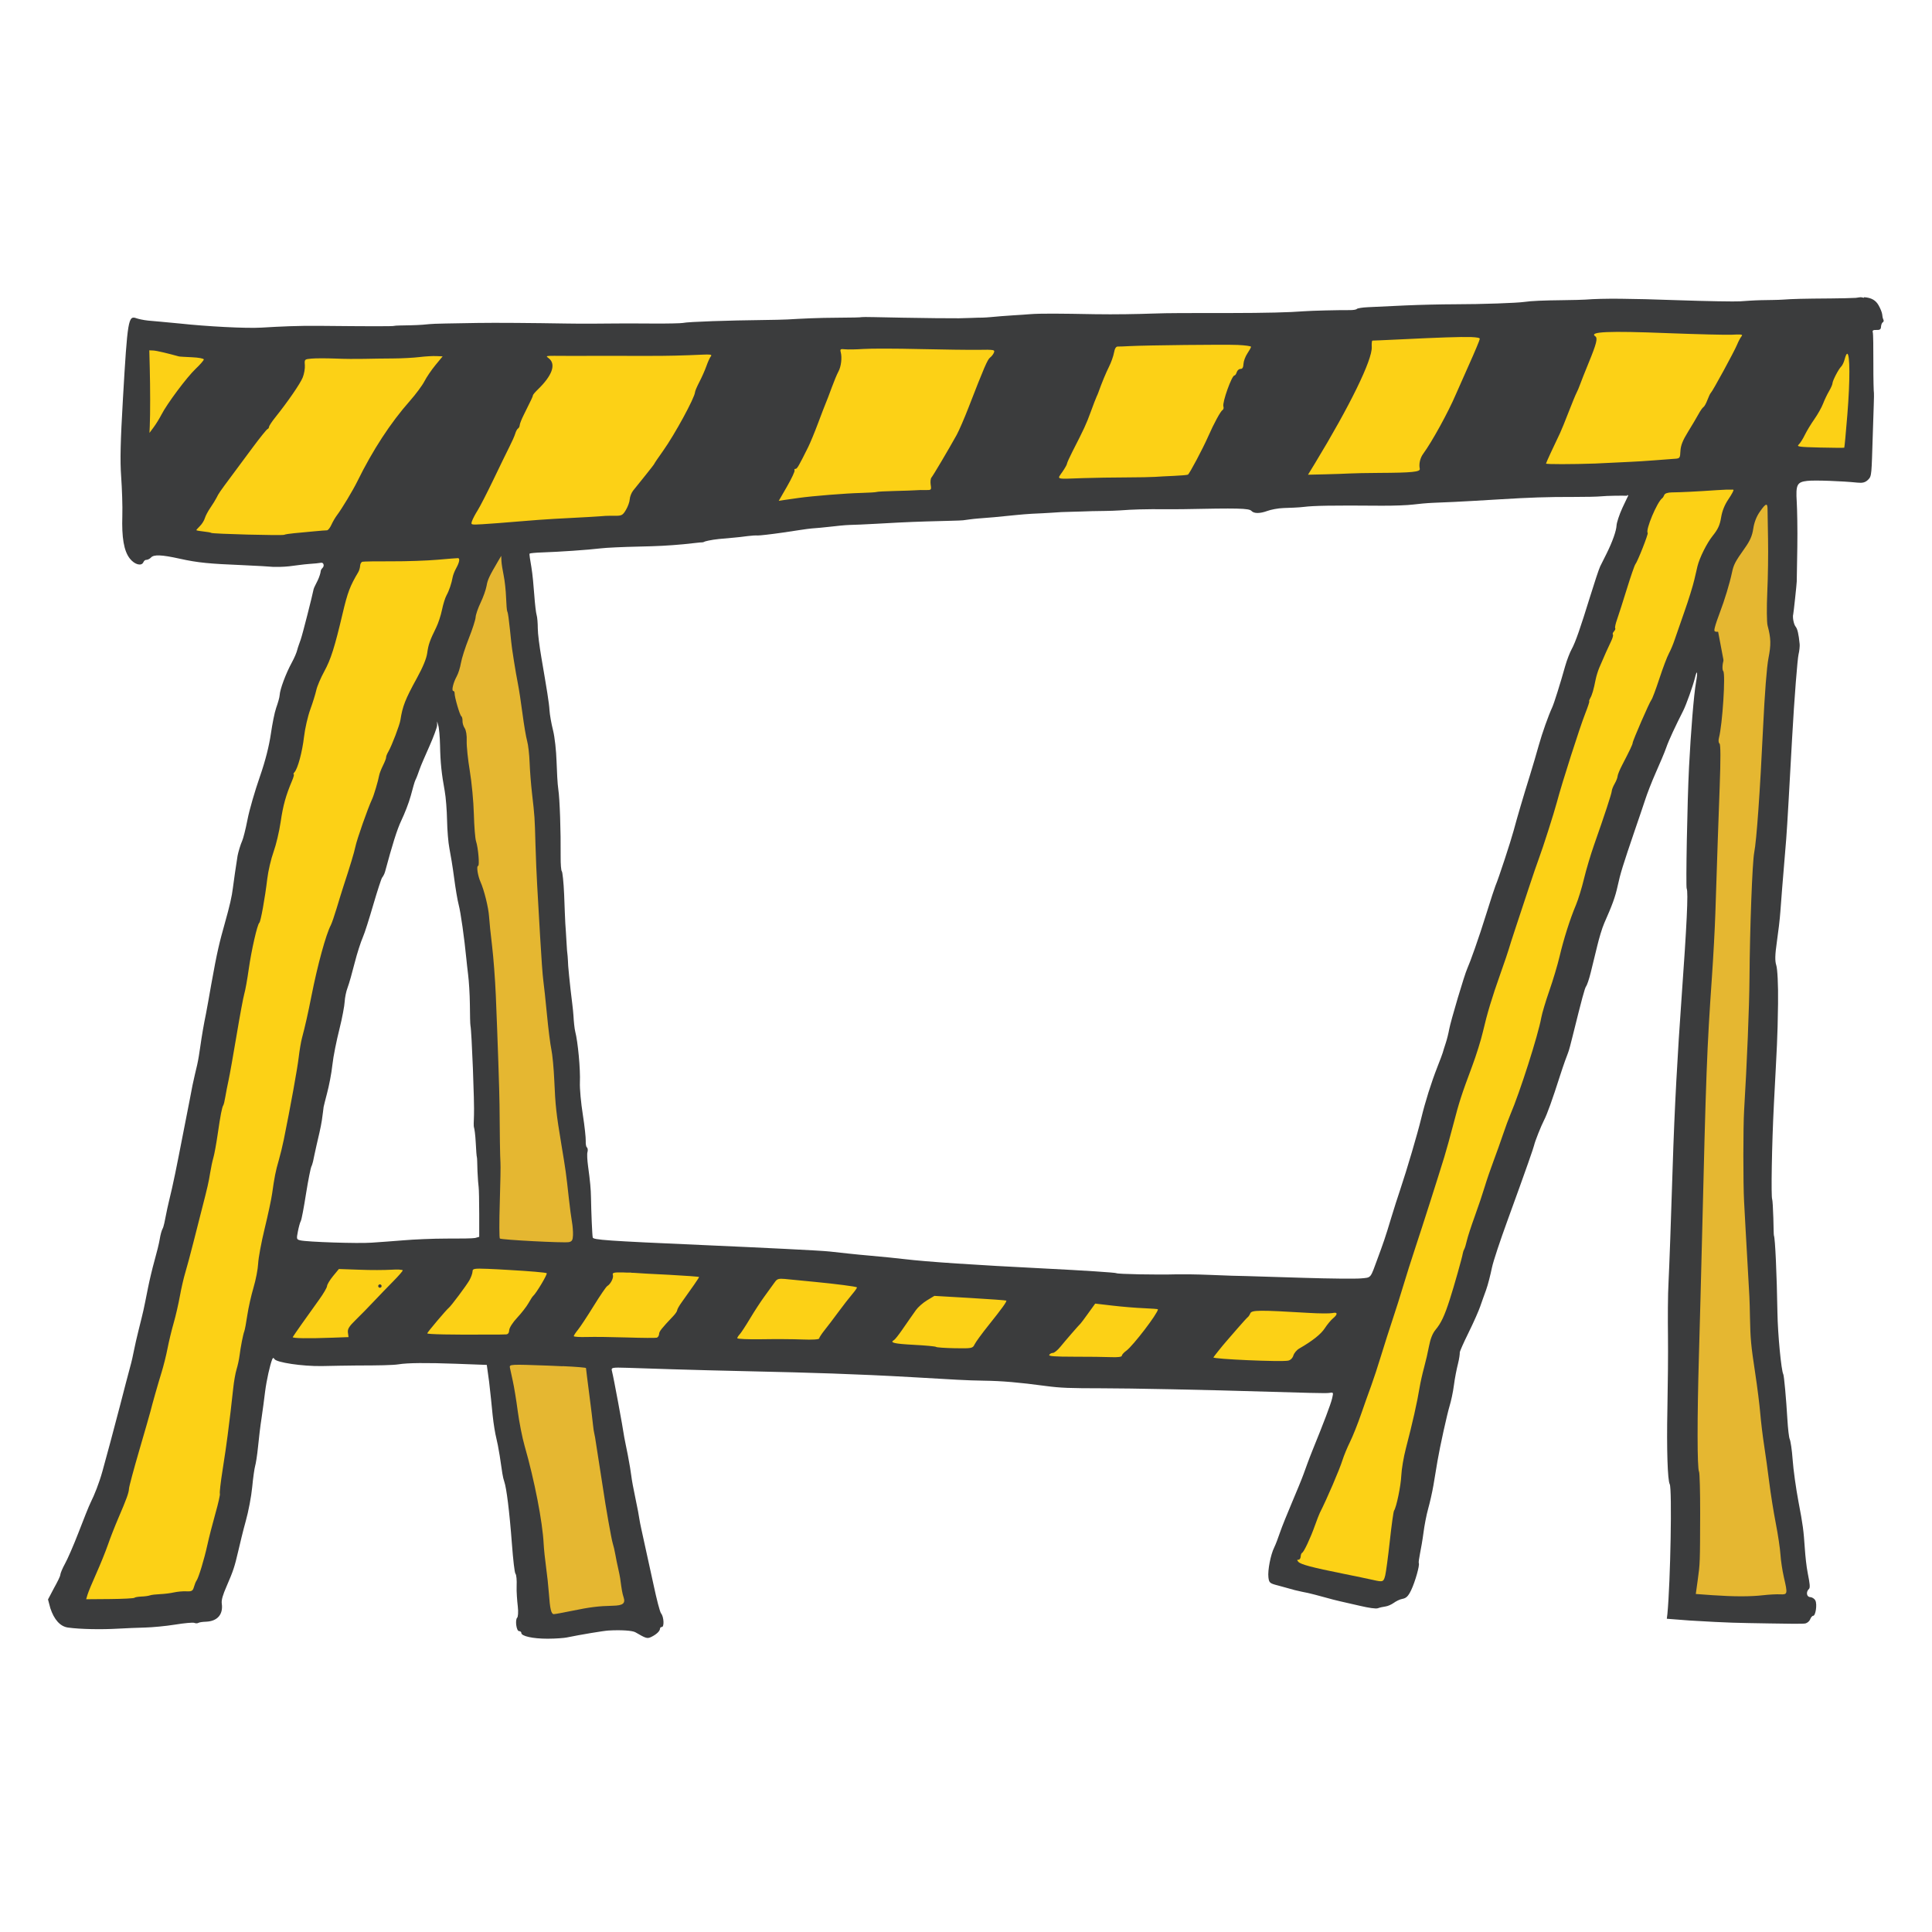 <svg xmlns="http://www.w3.org/2000/svg" width="100" height="100"><g transform="matrix(.969 0 0 .969 108.23 -917.535)"><path fill="#3b3c3d" d="m -12.312,10.406 c -0.076,-0.003 -0.162,0.026 -0.25,0.031 -0.258,0.014 -0.837,0.028 -1.312,0.031 -1.523,0.011 -2.049,0.024 -2.562,0.062 -0.276,0.021 -0.811,0.023 -1.188,0.031 -0.376,0.008 -0.874,0.043 -1.125,0.062 -0.251,0.018 -1.775,-0.006 -3.375,-0.062 -2.507,-0.089 -3.939,-0.105 -4.875,-0.031 -0.126,0.01 -0.668,0.025 -1.219,0.031 -1.038,0.012 -1.668,0.037 -2.062,0.094 -0.383,0.055 -2.211,0.124 -3.75,0.125 -0.626,7.4e-4 -1.791,0.026 -2.594,0.062 -0.803,0.037 -1.702,0.08 -2,0.094 -0.298,0.013 -0.564,0.057 -0.594,0.094 -0.03,0.037 -0.2,0.064 -0.375,0.062 -0.584,-0.005 -2.052,0.029 -2.469,0.062 -0.732,0.059 -1.987,0.092 -4,0.094 -2.233,0.003 -3.101,-0.008 -4.156,0.031 -0.602,0.023 -1.949,0.05 -3,0.031 -1.838,-0.034 -2.887,-0.046 -3.469,0 -0.151,0.012 -0.555,0.043 -0.906,0.062 -0.351,0.019 -0.886,0.066 -1.188,0.094 -0.302,0.029 -0.613,0.034 -0.688,0.031 -0.075,-0.002 -0.524,0.025 -1,0.031 -0.476,0.006 -1.828,-0.01 -3,-0.031 -1.172,-0.022 -2.157,-0.048 -2.188,-0.031 -0.03,0.017 -0.568,0.029 -1.219,0.031 -1.163,0.004 -2.028,0.052 -2.75,0.094 -0.201,0.011 -0.793,0.025 -1.344,0.031 -1.72,0.019 -3.958,0.089 -4.25,0.156 -0.076,0.018 -0.83,0.039 -1.656,0.031 -0.826,-0.008 -1.855,-0.008 -2.281,0 -0.426,0.006 -1.424,0.014 -2.25,0 -1.862,-0.031 -3.821,-0.047 -4.781,-0.031 -1.291,0.021 -2.381,0.037 -2.562,0.062 -0.098,0.014 -0.55,0.054 -1,0.062 -0.45,0.008 -0.843,0.014 -0.875,0.031 -0.054,0.031 -1.377,0.026 -4,0 -1.175,-0.011 -2.066,0.033 -3.094,0.094 -0.831,0.05 -2.925,-0.062 -4.375,-0.219 -0.673,-0.07 -1.435,-0.13 -1.688,-0.156 -0.252,-0.026 -0.524,-0.089 -0.625,-0.125 -0.432,-0.158 -0.472,0.052 -0.719,4.312 -0.132,2.279 -0.157,3.281 -0.094,4.156 0.045,0.633 0.079,1.574 0.062,2.094 -0.035,1.129 0.076,1.868 0.406,2.281 0.256,0.321 0.621,0.413 0.719,0.188 0.032,-0.074 0.093,-0.128 0.156,-0.125 0.063,0.003 0.184,-0.052 0.25,-0.125 0.151,-0.167 0.563,-0.152 1.531,0.062 0.994,0.222 1.625,0.272 3.344,0.344 0.775,0.034 1.519,0.078 1.656,0.094 0.138,0.006 0.53,0.004 0.844,-0.031 0.314,-0.036 0.786,-0.107 1.062,-0.125 0.276,-0.018 0.563,-0.046 0.625,-0.062 0.159,-0.043 0.22,0.165 0.094,0.281 -0.058,0.053 -0.091,0.129 -0.094,0.188 -0.003,0.059 -0.064,0.279 -0.156,0.469 -0.091,0.19 -0.204,0.394 -0.219,0.469 -0.069,0.356 -0.59,2.41 -0.688,2.688 -0.061,0.173 -0.159,0.439 -0.188,0.562 -0.028,0.124 -0.147,0.412 -0.281,0.656 -0.332,0.607 -0.643,1.455 -0.656,1.75 -0.006,0.134 -0.102,0.445 -0.188,0.688 -0.085,0.242 -0.205,0.852 -0.281,1.375 -0.093,0.636 -0.283,1.42 -0.594,2.312 -0.255,0.733 -0.555,1.752 -0.656,2.281 -0.102,0.529 -0.235,1.027 -0.281,1.125 -0.083,0.174 -0.219,0.63 -0.25,0.812 -0.065,0.381 -0.221,1.481 -0.25,1.719 -0.054,0.44 -0.158,0.912 -0.438,1.906 -0.264,0.941 -0.4,1.457 -0.719,3.25 -0.106,0.596 -0.225,1.29 -0.281,1.562 -0.108,0.517 -0.214,1.118 -0.312,1.812 -0.032,0.224 -0.093,0.634 -0.156,0.906 -0.064,0.273 -0.184,0.771 -0.25,1.094 -0.065,0.323 -0.131,0.688 -0.156,0.812 -0.051,0.251 -0.326,1.65 -0.594,3.031 -0.096,0.497 -0.248,1.235 -0.344,1.656 -0.096,0.421 -0.251,1.039 -0.312,1.375 -0.062,0.336 -0.137,0.696 -0.188,0.781 -0.051,0.085 -0.122,0.339 -0.156,0.562 -0.034,0.223 -0.163,0.736 -0.281,1.156 -0.118,0.421 -0.27,1.065 -0.344,1.438 -0.268,1.346 -0.227,1.149 -0.5,2.25 -0.092,0.372 -0.209,0.87 -0.25,1.094 -0.041,0.224 -0.134,0.641 -0.219,0.938 -0.085,0.297 -0.318,1.214 -0.531,2.031 -0.374,1.429 -0.699,2.646 -0.938,3.5 -0.178,0.64 -0.431,1.27 -0.625,1.656 -0.099,0.196 -0.39,0.937 -0.656,1.625 -0.266,0.688 -0.588,1.424 -0.719,1.656 -0.131,0.233 -0.246,0.513 -0.25,0.594 -0.004,0.081 -0.16,0.39 -0.344,0.719 l -0.312,0.594 0.125,0.469 c 0.2,0.607 0.528,0.974 0.938,1.031 0.685,0.096 1.834,0.107 2.625,0.062 0.452,-0.025 1.124,-0.054 1.5,-0.062 0.376,-0.01 1.091,-0.075 1.594,-0.156 0.503,-0.082 0.964,-0.123 1.031,-0.094 0.068,0.029 0.16,0.035 0.219,0 0.059,-0.034 0.241,-0.057 0.406,-0.062 0.611,-0.023 0.927,-0.389 0.844,-0.969 -0.028,-0.199 0.068,-0.488 0.25,-0.906 0.37,-0.853 0.433,-1.055 0.625,-1.875 0.093,-0.397 0.266,-1.13 0.406,-1.625 0.14,-0.495 0.297,-1.314 0.344,-1.812 0.047,-0.499 0.12,-1.001 0.156,-1.125 0.037,-0.123 0.112,-0.582 0.156,-1.031 0.044,-0.449 0.124,-1.133 0.188,-1.531 0.063,-0.398 0.14,-1.033 0.188,-1.406 0.081,-0.637 0.261,-1.419 0.375,-1.719 0.037,-0.099 0.077,-0.117 0.125,-0.031 0.101,0.181 1.48,0.391 2.531,0.375 0.526,-0.01 1.374,-0.029 1.875,-0.031 1.14,0 1.922,-0.015 2.219,-0.062 0.493,-0.08 1.483,-0.088 3.062,-0.031 l 1.656,0.062 0.125,0.906 c 0.063,0.503 0.139,1.303 0.188,1.781 0.049,0.478 0.141,1.01 0.188,1.188 0.046,0.177 0.134,0.616 0.188,0.969 0.143,0.949 0.154,1.124 0.25,1.406 0.112,0.33 0.267,1.511 0.406,3.344 0.061,0.799 0.138,1.508 0.188,1.562 0.05,0.054 0.076,0.354 0.062,0.656 -0.013,0.302 0.027,0.793 0.062,1.094 0.036,0.3 0.009,0.556 -0.031,0.594 -0.123,0.113 -0.046,0.713 0.094,0.719 0.07,0 0.127,0.049 0.125,0.094 -0.008,0.173 0.601,0.313 1.406,0.312 0.46,0 0.899,-0.042 1,-0.062 0.753,-0.155 1.986,-0.36 2.25,-0.375 0.661,-0.038 1.274,-0.002 1.438,0.094 0.554,0.319 0.622,0.356 0.844,0.25 0.278,-0.133 0.463,-0.313 0.469,-0.438 0.002,-0.054 0.044,-0.096 0.094,-0.094 0.142,0.01 0.114,-0.543 -0.031,-0.719 -0.072,-0.086 -0.245,-0.777 -0.406,-1.531 -0.162,-0.754 -0.39,-1.776 -0.5,-2.281 -0.11,-0.505 -0.23,-1.036 -0.25,-1.188 -0.019,-0.152 -0.114,-0.676 -0.219,-1.156 -0.104,-0.48 -0.2,-1.012 -0.219,-1.188 -0.018,-0.176 -0.105,-0.696 -0.188,-1.125 -0.083,-0.429 -0.173,-0.837 -0.188,-0.938 -0.082,-0.572 -0.572,-3.218 -0.656,-3.531 -0.055,-0.204 -0.028,-0.215 0.812,-0.188 0.926,0.03 3.232,0.114 6.656,0.188 3.091,0.068 5.561,0.141 8.562,0.312 2.265,0.13 2.872,0.174 3.844,0.188 0.963,0.013 1.864,0.091 3.281,0.281 0.822,0.11 1.304,0.123 3.031,0.125 1.437,-4e-4 5.515,0.079 9.031,0.188 1.55,0.048 2.918,0.085 3.062,0.062 0.26,-0.039 0.264,-0.049 0.188,0.281 -0.076,0.327 -0.439,1.28 -1.062,2.812 -0.17,0.418 -0.371,0.979 -0.469,1.25 -0.097,0.271 -0.386,0.966 -0.625,1.531 -0.239,0.566 -0.525,1.266 -0.625,1.562 -0.1,0.296 -0.239,0.665 -0.312,0.812 -0.195,0.389 -0.355,1.231 -0.312,1.594 0.034,0.294 0.067,0.327 0.5,0.438 0.255,0.065 0.659,0.185 0.906,0.25 0.248,0.065 0.57,0.124 0.719,0.156 0.149,0.033 0.534,0.133 0.844,0.219 0.309,0.086 0.682,0.185 0.844,0.219 0.161,0.034 0.665,0.15 1.094,0.25 0.448,0.105 0.838,0.163 0.938,0.125 0.095,-0.036 0.285,-0.079 0.406,-0.094 0.121,-0.015 0.314,-0.099 0.438,-0.188 0.123,-0.089 0.325,-0.194 0.469,-0.219 0.203,-0.035 0.314,-0.144 0.469,-0.469 0.213,-0.448 0.463,-1.335 0.406,-1.438 -0.019,-0.034 0.015,-0.252 0.062,-0.5 0.051,-0.248 0.14,-0.751 0.188,-1.125 0.047,-0.373 0.159,-0.96 0.25,-1.281 0.091,-0.322 0.217,-0.877 0.281,-1.25 0.064,-0.373 0.159,-0.965 0.219,-1.312 0.134,-0.782 0.509,-2.485 0.656,-2.969 0.061,-0.198 0.172,-0.689 0.219,-1.062 0.047,-0.374 0.149,-0.884 0.219,-1.156 0.07,-0.272 0.103,-0.551 0.094,-0.594 -0.009,-0.043 0.199,-0.516 0.469,-1.062 0.27,-0.547 0.551,-1.184 0.625,-1.406 0.074,-0.222 0.214,-0.604 0.312,-0.875 0.099,-0.271 0.235,-0.815 0.312,-1.188 0.077,-0.372 0.454,-1.483 0.812,-2.469 1.101,-3.025 1.408,-3.931 1.438,-4.062 0.054,-0.239 0.377,-1.044 0.531,-1.344 0.173,-0.338 0.433,-1.058 0.875,-2.438 0.166,-0.516 0.352,-1.03 0.406,-1.156 0.055,-0.126 0.158,-0.535 0.25,-0.906 0.493,-1.981 0.648,-2.574 0.719,-2.656 0.043,-0.05 0.161,-0.38 0.25,-0.75 0.089,-0.37 0.248,-1.01 0.344,-1.406 0.095,-0.396 0.256,-0.948 0.375,-1.219 0.421,-0.954 0.583,-1.375 0.719,-2 0.143,-0.658 0.27,-1.069 0.906,-2.938 0.21,-0.617 0.468,-1.36 0.562,-1.656 0.094,-0.296 0.344,-0.946 0.562,-1.438 0.219,-0.491 0.477,-1.097 0.562,-1.344 0.139,-0.404 0.497,-1.162 0.906,-1.969 0.163,-0.321 0.528,-1.347 0.625,-1.75 0.12,-0.495 0.162,-0.328 0.062,0.219 -0.119,0.656 -0.28,2.668 -0.375,4.531 -0.095,1.856 -0.177,6.407 -0.125,6.5 0.09,0.161 0.007,1.936 -0.281,5.938 -0.198,2.76 -0.37,5.748 -0.469,8.969 -0.082,2.651 -0.182,5.394 -0.219,6.094 -0.041,0.699 -0.042,2.004 -0.031,2.906 0.012,0.902 -0.006,2.655 -0.031,3.906 -0.044,2.125 0.011,3.794 0.125,4 0.129,0.233 0.041,5.201 -0.125,6.938 l -0.031,0.25 1.219,0.094 c 2.175,0.131 2.479,0.125 4.25,0.156 0.959,0.019 1.835,0.029 1.938,0 0.103,-0.028 0.215,-0.123 0.25,-0.219 0.035,-0.097 0.112,-0.189 0.156,-0.188 0.134,0.01 0.226,-0.602 0.125,-0.812 -0.051,-0.108 -0.183,-0.183 -0.281,-0.188 -0.195,-0.01 -0.233,-0.281 -0.062,-0.438 0.071,-0.065 0.04,-0.303 -0.062,-0.812 -0.081,-0.399 -0.135,-0.98 -0.156,-1.281 -0.075,-1.078 -0.103,-1.294 -0.344,-2.562 -0.134,-0.707 -0.276,-1.724 -0.312,-2.25 -0.036,-0.526 -0.114,-1.006 -0.156,-1.094 -0.042,-0.088 -0.096,-0.57 -0.125,-1.062 -0.064,-1.101 -0.178,-2.334 -0.219,-2.406 -0.107,-0.191 -0.294,-2.133 -0.312,-3.281 -0.034,-2.067 -0.122,-3.999 -0.188,-4.125 -0.014,-0.027 -0.017,-0.436 -0.031,-0.938 -0.014,-0.501 -0.043,-0.964 -0.062,-1 -0.064,-0.115 -0.022,-2.88 0.094,-5.125 0.164,-3.174 0.191,-3.366 0.219,-5.312 0.015,-1.059 -0.034,-1.878 -0.094,-2.062 -0.076,-0.237 -0.07,-0.548 0.031,-1.25 0.074,-0.505 0.161,-1.225 0.188,-1.625 0.047,-0.701 0.096,-1.243 0.312,-3.875 0.055,-0.674 0.186,-3.07 0.312,-5.344 0.125,-2.273 0.294,-4.298 0.344,-4.5 0.05,-0.202 0.072,-0.466 0.062,-0.562 -0.055,-0.554 -0.117,-0.812 -0.219,-0.938 -0.097,-0.12 -0.171,-0.5 -0.125,-0.656 0.019,-0.063 0.188,-1.639 0.188,-1.75 0.002,-0.05 0.016,-0.893 0.031,-1.844 0.015,-0.951 -0.008,-2.02 -0.031,-2.406 -0.057,-0.929 0.015,-1.062 0.562,-1.125 0.407,-0.046 1.87,0.01 2.688,0.094 0.258,0.026 0.407,-0.004 0.562,-0.156 0.201,-0.198 0.18,-0.272 0.25,-2.406 0.039,-1.203 0.076,-2.191 0.062,-2.219 -0.014,-0.028 -0.034,-0.751 -0.031,-1.594 0.003,-0.842 -0.007,-1.584 -0.031,-1.656 -0.031,-0.093 0.02,-0.132 0.188,-0.125 0.174,0.008 0.244,-0.027 0.25,-0.156 0.004,-0.097 0.041,-0.221 0.094,-0.25 0.052,-0.029 0.065,-0.096 0.031,-0.156 -0.034,-0.061 -0.052,-0.185 -0.062,-0.281 -0.011,-0.097 -0.095,-0.304 -0.188,-0.469 -0.149,-0.266 -0.375,-0.412 -0.781,-0.438 l 0,0.031 c -0.058,-0.003 -0.121,-0.029 -0.188,-0.031 z m -12.469,10.562 c 0.031,0.002 0.064,0.021 0.062,0.031 -6.36e-4,0.01 -0.147,0.295 -0.312,0.656 -0.166,0.361 -0.306,0.794 -0.312,0.938 -0.012,0.284 -0.218,0.871 -0.531,1.5 -0.11,0.221 -0.273,0.54 -0.344,0.688 -0.07,0.147 -0.318,0.897 -0.562,1.688 -0.47,1.52 -0.755,2.369 -0.969,2.75 -0.072,0.128 -0.24,0.535 -0.344,0.906 -0.253,0.905 -0.586,1.968 -0.688,2.188 -0.201,0.435 -0.527,1.347 -0.719,2.031 -0.115,0.409 -0.322,1.124 -0.469,1.594 -0.353,1.13 -0.682,2.25 -0.875,2.969 -0.147,0.548 -0.798,2.541 -0.969,2.938 -0.042,0.098 -0.254,0.746 -0.469,1.438 -0.434,1.399 -0.889,2.658 -1.031,2.969 -0.157,0.342 -0.894,2.833 -0.969,3.25 -0.038,0.215 -0.119,0.544 -0.188,0.75 -0.068,0.206 -0.141,0.436 -0.156,0.5 -0.015,0.063 -0.143,0.395 -0.281,0.75 -0.342,0.876 -0.653,1.863 -0.875,2.781 -0.19,0.789 -0.754,2.706 -1.125,3.812 -0.116,0.345 -0.329,0.999 -0.469,1.469 -0.316,1.061 -0.447,1.419 -0.719,2.156 -0.414,1.122 -0.331,1.042 -0.906,1.094 -0.286,0.026 -1.662,0.013 -3.062,-0.031 -1.4,-0.043 -2.787,-0.088 -3.062,-0.094 -0.275,0 -1.131,-0.028 -1.906,-0.062 -0.775,-0.034 -1.587,-0.037 -1.812,-0.031 -1.036,0.031 -3.171,-0.011 -3.219,-0.062 -0.03,-0.032 -1.756,-0.146 -3.844,-0.25 -3.712,-0.186 -6.287,-0.358 -7.469,-0.5 -0.324,-0.039 -1.176,-0.128 -1.875,-0.188 -0.699,-0.059 -1.652,-0.166 -2.125,-0.219 -0.474,-0.053 -3.513,-0.201 -6.75,-0.344 -5.219,-0.228 -5.878,-0.281 -5.906,-0.406 -0.03,-0.134 -0.081,-1.362 -0.094,-2.156 -0.007,-0.419 -0.045,-0.845 -0.156,-1.656 -0.043,-0.315 -0.062,-0.652 -0.031,-0.75 0.03,-0.099 0.012,-0.22 -0.031,-0.25 -0.044,-0.03 -0.069,-0.184 -0.062,-0.344 0.007,-0.16 -0.058,-0.786 -0.156,-1.406 -0.098,-0.62 -0.17,-1.384 -0.156,-1.719 0.031,-0.714 -0.106,-2.163 -0.25,-2.719 -0.039,-0.152 -0.078,-0.543 -0.094,-0.844 -0.016,-0.301 -0.102,-0.928 -0.156,-1.406 -0.054,-0.478 -0.109,-1.049 -0.125,-1.25 -0.015,-0.201 -0.016,-0.43 -0.031,-0.531 -0.017,-0.102 -0.048,-0.456 -0.062,-0.781 -0.015,-0.326 -0.049,-0.768 -0.062,-0.969 -0.013,-0.201 -0.037,-0.88 -0.062,-1.531 -0.027,-0.651 -0.089,-1.222 -0.125,-1.25 -0.036,-0.028 -0.066,-0.38 -0.062,-0.781 0.012,-1.363 -0.047,-3.088 -0.125,-3.594 -0.043,-0.277 -0.076,-0.948 -0.094,-1.5 -0.017,-0.552 -0.096,-1.296 -0.188,-1.656 -0.091,-0.36 -0.175,-0.842 -0.188,-1.062 -0.024,-0.422 -0.142,-1.105 -0.438,-2.844 -0.099,-0.58 -0.188,-1.256 -0.188,-1.531 -2e-6,-0.275 -0.026,-0.604 -0.062,-0.719 -0.036,-0.114 -0.092,-0.598 -0.125,-1.062 -0.033,-0.464 -0.093,-1.132 -0.156,-1.5 -0.063,-0.368 -0.119,-0.696 -0.094,-0.719 0.025,-0.023 0.335,-0.052 0.656,-0.062 0.909,-0.03 2.475,-0.136 3.156,-0.219 0.28,-0.034 1.144,-0.075 2.031,-0.094 0.959,-0.02 1.582,-0.051 2.375,-0.125 0.377,-0.036 0.775,-0.088 0.875,-0.094 0.1,-0.006 0.193,-0.004 0.219,-0.031 0.026,-0.027 0.385,-0.114 0.812,-0.156 0.786,-0.078 0.874,-0.067 1.531,-0.156 0.201,-0.027 0.433,-0.039 0.531,-0.031 0.099,0.004 0.712,-0.064 1.344,-0.156 0.631,-0.092 1.305,-0.202 1.531,-0.219 0.226,-0.017 0.677,-0.054 1,-0.094 0.322,-0.04 0.801,-0.087 1.031,-0.094 0.23,-0.007 0.854,-0.027 1.406,-0.062 0.552,-0.035 1.76,-0.098 2.688,-0.125 0.928,-0.028 1.818,-0.043 1.969,-0.062 0.151,-0.019 0.505,-0.073 0.781,-0.094 0.726,-0.054 0.944,-0.073 2.062,-0.188 0.553,-0.057 1.181,-0.088 1.406,-0.094 0.226,-0.005 0.674,-0.046 1,-0.062 0.326,-0.017 0.811,-0.018 1.062,-0.031 0.251,-0.013 0.837,-0.027 1.312,-0.031 0.476,-0.004 1.055,-0.047 1.281,-0.062 0.226,-0.015 0.762,-0.028 1.188,-0.031 0.426,-0.004 1.143,0.009 1.594,0 2.992,-0.059 3.583,-0.055 3.719,0.094 0.132,0.145 0.449,0.145 0.844,0 0.184,-0.068 0.569,-0.147 0.875,-0.156 0.306,-0.01 0.803,-0.025 1.094,-0.062 0.503,-0.063 1.455,-0.084 4.125,-0.062 0.651,0.005 1.41,-0.026 1.688,-0.062 0.277,-0.036 0.768,-0.081 1.094,-0.094 0.591,-0.023 1.175,-0.04 3.594,-0.188 1.516,-0.092 2.461,-0.129 3.938,-0.125 0.601,0.002 1.23,-0.013 1.406,-0.031 0.32,-0.034 1.193,-0.043 1.406,-0.031 l 0,-0.031 z m -63.562,12.094 0.062,0.219 c 0.04,0.113 0.085,0.598 0.094,1.062 0.017,0.931 0.085,1.536 0.25,2.438 0.06,0.328 0.115,1.036 0.125,1.562 0.01,0.526 0.064,1.197 0.125,1.5 0.061,0.303 0.178,1.007 0.25,1.562 0.072,0.555 0.182,1.217 0.25,1.469 0.101,0.376 0.299,1.77 0.406,2.875 0.013,0.126 0.052,0.516 0.094,0.844 0.042,0.328 0.089,1.043 0.094,1.594 0.005,0.55 0.013,1.049 0.031,1.125 0.065,0.272 0.218,4.185 0.188,4.781 -0.015,0.335 -0.022,0.615 0,0.656 0.022,0.041 0.075,0.411 0.094,0.812 0.018,0.401 0.047,0.753 0.062,0.781 0.016,0.029 0.018,0.377 0.031,0.75 0.015,0.374 0.047,0.743 0.062,0.844 0.016,0.101 0.03,0.755 0.031,1.438 l 0,1.219 -0.219,0.062 c -0.123,0.026 -0.811,0.035 -1.531,0.031 -0.72,0 -1.759,0.046 -2.312,0.094 -0.553,0.048 -1.311,0.097 -1.688,0.125 -0.717,0.053 -3.447,-0.036 -3.812,-0.125 -0.198,-0.049 -0.202,-0.075 -0.125,-0.469 0.045,-0.232 0.114,-0.489 0.156,-0.562 0.043,-0.073 0.164,-0.723 0.281,-1.469 0.118,-0.746 0.256,-1.401 0.281,-1.438 0.025,-0.036 0.067,-0.17 0.094,-0.281 0.027,-0.112 0.099,-0.503 0.188,-0.875 0.088,-0.372 0.229,-0.964 0.281,-1.312 0.052,-0.348 0.086,-0.669 0.094,-0.719 0.012,-0.049 0.088,-0.379 0.188,-0.75 0.099,-0.371 0.234,-1.045 0.281,-1.5 0.048,-0.455 0.224,-1.309 0.375,-1.906 0.151,-0.598 0.272,-1.267 0.281,-1.469 0.009,-0.201 0.075,-0.539 0.156,-0.75 0.081,-0.211 0.244,-0.793 0.375,-1.312 0.131,-0.52 0.338,-1.152 0.438,-1.375 0.1,-0.223 0.346,-1.01 0.562,-1.75 0.217,-0.74 0.428,-1.389 0.469,-1.438 0.041,-0.048 0.123,-0.189 0.156,-0.312 0.383,-1.417 0.634,-2.246 0.875,-2.75 0.159,-0.333 0.395,-0.919 0.5,-1.312 0.105,-0.393 0.207,-0.768 0.25,-0.844 0.043,-0.076 0.144,-0.34 0.219,-0.562 0.075,-0.222 0.32,-0.772 0.531,-1.25 0.212,-0.478 0.398,-0.981 0.406,-1.094 l 0,-0.219 z" transform="translate(0 952.362)"/><path fill="#fcd116" d="M-18.761 964.756c.137.007.145.035.09.101-.057.069-.162.264-.232.437-.151.368-1.321 2.517-1.404 2.579-.031.024-.113.195-.182.379-.069.184-.165.357-.213.383-.048.027-.166.195-.264.375-.098.18-.351.608-.562.949-.282.455-.388.728-.403 1.021-.016.376-.036.398-.294.414-.151.009-.644.048-1.096.083-.452.035-1.028.072-1.278.081-.251.009-.669.029-.93.045-.26.016-.691.037-.958.046-1.235.043-2.626.044-2.624.002.002-.042.405-.917.748-1.626.071-.147.275-.65.456-1.118.181-.468.371-.931.423-1.029.052-.098.138-.299.19-.447.052-.148.259-.672.461-1.164.42-1.023.494-1.317.355-1.413-.362-.249.709-.295 3.863-.17 1.575.059 3.13.1 3.457.083.188-.01.317-.015.399-.011zM-33.12 964.892c.342.015.474.045.471.098-.003.063-.26.676-.569 1.364-.308.688-.628 1.409-.71 1.602-.401.943-1.276 2.536-1.743 3.171-.166.226-.239.545-.183.803.036.165-.418.211-2.158.219-.651.004-1.369.017-1.595.031-.226.013-.818.033-1.314.045l-.903.021.374-.613c1.87-3.078 3.066-5.528 3.031-6.211-.01-.188.005-.341.038-.34.031.001.689-.026 1.463-.064 2.075-.101 3.228-.143 3.799-.125zM-13.018 965.786c.14.026.155 1.376.003 3.253-.077.958-.152 1.751-.165 1.763-.014.012-.596.009-1.297-.008-1.12-.027-1.259-.045-1.137-.158.076-.07.223-.299.324-.509.101-.21.334-.593.515-.851.181-.258.389-.63.463-.825.074-.195.216-.493.316-.663.101-.17.184-.36.186-.422.006-.147.322-.756.463-.893.061-.059.145-.23.184-.379.058-.218.105-.314.144-.307zM-45.583 965.314c.394.017.717.062.716.099-.002.038-.091.199-.198.358-.107.159-.2.411-.207.56-.008.187-.057.268-.157.264-.08-.003-.171.075-.201.173-.03.099-.086.178-.124.177-.141-.006-.659 1.446-.59 1.653.026.077.007.162-.045.192-.103.058-.461.713-.77 1.418-.279.636-.996 1.988-1.079 2.033-.038.021-.378.051-.754.067-.376.016-.828.039-1.004.053-.176.013-.873.028-1.549.029-.676.002-1.701.017-2.278.037-1.519.054-1.412.086-1.127-.325.134-.194.248-.391.25-.439.002-.048.132-.338.29-.648.63-1.231.737-1.46.977-2.117.137-.375.278-.744.314-.817.036-.073.078-.174.095-.224.193-.539.407-1.056.573-1.386.111-.221.229-.553.263-.74.042-.232.108-.335.208-.332.081.004.353-.009.604-.022.904-.048 5.092-.094 5.794-.063zM-58.818 965.573c.246.011.257.051.218.149-.035.089-.127.207-.205.264-.139.103-.319.52-1.149 2.662-.229.591-.517 1.255-.639 1.475-.427.769-1.261 2.179-1.346 2.275-.046.053-.064.227-.04.385.043.277.032.288-.263.282-.169-.007-.41 0-.535.011-.126.011-.637.027-1.134.039-.498.011-.928.035-.958.052-.031.017-.405.041-.83.052-.83.021-2.585.162-3.333.267-.252.035-.596.084-.762.109l-.301.047.446-.774c.245-.426.424-.812.399-.856-.025-.045-.006-.08.048-.078.087.004.171-.141.686-1.177.103-.208.341-.782.525-1.275.185-.493.37-.976.414-1.075.043-.098.183-.461.308-.806.126-.345.287-.732.359-.861.146-.26.205-.747.127-1.036-.045-.165-.014-.185.223-.158.15.017.593.01.985-.017.393-.027 1.737-.025 2.988.005 1.251.029 2.672.047 3.16.041.206-.003.366-.006.487-.005.045.002.084.004.119.005zM-73.902 965.826c.205-.001.236.028.178.099-.053.064-.158.297-.236.519-.078.222-.246.601-.373.843-.126.242-.232.488-.234.548-.013.294-1.086 2.266-1.708 3.138-.254.356-.461.661-.462.68-.001.019-.22.305-.486.633-.265.329-.558.692-.65.808-.092.117-.173.325-.182.464-.006.139-.1.395-.204.569-.17.286-.227.316-.6.312-.227 0-.454 0-.504.006-.157.019-1.344.09-2.739.159-.351.018-1.215.08-1.918.141-.704.06-1.561.126-1.904.145-.624.035-.626.035-.553-.175.04-.115.174-.369.298-.565.124-.196.505-.937.846-1.648.341-.71.726-1.502.856-1.758.13-.256.269-.567.306-.692.037-.125.103-.25.149-.275.045-.025.087-.106.09-.178.003-.073.101-.322.218-.554.413-.827.487-.985.489-1.043.001-.032.112-.164.246-.294.778-.75.999-1.351.611-1.672-.192-.159-.298-.144 1.01-.138.3.001 1.202 0 2.003-.001.801-.001 1.846-.001 2.322.001.865.005 1.849-.018 2.866-.066.11-.005.197-.008.265-.008zM-88.046 965.921l-.385.467c-.211.256-.476.644-.587.862-.111.218-.46.691-.78 1.053-1.03 1.164-1.985 2.625-2.805 4.294-.243.494-.822 1.456-1.089 1.811-.096.126-.23.359-.302.519-.072.16-.178.29-.234.289-.056-.001-.37.023-.697.055-.327.032-.8.077-1.051.099-.251.022-.493.061-.536.085-.092.051-3.847-.047-3.897-.102-.018-.02-.205-.053-.415-.075-.21-.021-.382-.054-.381-.071.001-.017.088-.117.195-.222.107-.105.224-.294.26-.418.036-.125.17-.377.298-.562.127-.185.275-.424.328-.532.109-.223.172-.318.769-1.119.237-.318.753-1.016 1.149-1.549.396-.534.756-.98.8-.995.044-.015.083-.069.085-.121.002-.052.149-.276.329-.501.672-.839 1.336-1.803 1.47-2.136.076-.189.128-.487.114-.661-.025-.31-.019-.315.362-.348.213-.019.777-.02 1.252-.002.475.021 1.171.026 1.547.016.376-.01 1.073-.018 1.549-.021.476-.002 1.113-.038 1.415-.075.302-.038.704-.06.893-.052l.344.015zM-103.722 965.602l.216.009c.171.007.795.156 1.364.315.037.012.354.029.704.045.356.015.634.069.632.119-.002.049-.2.276-.44.504-.469.446-1.527 1.863-1.825 2.447-.101.196-.285.496-.41.665l-.227.306.016-.361c.029-.665.025-2.083 0-3.073l-.025-.98zM-19.182 973.041c.048.002.08.003.084.014.023.024-.1.25-.269.5-.207.305-.336.631-.393.982-.066.405-.168.624-.449.974-.311.388-.697 1.161-.811 1.621-.018.074-.094.399-.168.721-.074.322-.311 1.09-.53 1.707-.218.617-.457 1.303-.53 1.525-.073.222-.209.544-.302.715-.093.171-.322.776-.508 1.344-.187.568-.378 1.078-.425 1.131-.097.11-.994 2.171-.999 2.295-.004.084-.155.402-.564 1.188-.13.25-.239.516-.242.593-.003.077-.073.255-.154.395-.081.14-.151.314-.156.389-.006.144-.387 1.296-.942 2.873-.182.518-.427 1.339-.543 1.823-.116.484-.309 1.111-.428 1.393-.317.751-.661 1.836-.877 2.759-.105.446-.351 1.268-.546 1.826-.195.558-.388 1.205-.43 1.438-.165.927-1.144 3.992-1.654 5.181-.085.197-.256.66-.381 1.031-.125.37-.354 1.016-.512 1.435-.158.419-.373 1.045-.476 1.391-.103.346-.341 1.053-.529 1.57-.188.518-.379 1.103-.424 1.302-.045.198-.106.402-.136.449-.031.048-.067.149-.078.224-.037.232-.468 1.76-.7 2.479-.278.864-.461 1.254-.759 1.612-.157.188-.274.483-.345.861-.059.316-.179.836-.267 1.155-.087.319-.196.803-.241 1.077-.126.773-.371 1.861-.73 3.241-.122.467-.231 1.118-.245 1.446-.024.554-.259 1.692-.389 1.884-.031.046-.133.771-.224 1.612-.092.841-.203 1.669-.245 1.839-.09.357-.117.368-.659.244-.223-.051-.954-.203-1.624-.338-1.62-.326-2.229-.486-2.357-.626-.081-.089-.081-.117.005-.114.06 0 .114-.072.118-.168.004-.096.039-.186.077-.202.094-.037.452-.801.684-1.458.105-.296.223-.598.26-.672.385-.758 1.05-2.307 1.21-2.816.078-.247.261-.69.407-.984.146-.294.411-.961.591-1.482.18-.521.424-1.207.542-1.524.117-.317.355-1.042.528-1.61.173-.568.451-1.437.616-1.931.166-.494.421-1.302.568-1.796.147-.494.435-1.404.64-2.021.402-1.211 1.215-3.761 1.549-4.85.113-.371.332-1.16.486-1.754.308-1.189.434-1.575 1.003-3.098.212-.567.468-1.385.569-1.819.233-1.0.477-1.816.948-3.143.205-.579.398-1.144.428-1.256.029-.112.202-.65.382-1.193.18-.543.495-1.492.698-2.11.203-.617.451-1.344.554-1.615.19-.501.794-2.39.946-2.964.274-1.035 1.216-3.977 1.515-4.737.141-.357.237-.65.213-.651-.024-.001.003-.075.052-.166.099-.168.181-.445.291-1.003.035-.174.122-.457.195-.629.249-.585.485-1.115.631-1.412.079-.163.123-.321.095-.352-.028-.03-.005-.108.059-.174.06-.065.087-.143.062-.171-.025-.027.021-.239.103-.471.082-.232.318-.969.524-1.636.206-.667.409-1.252.449-1.301.119-.142.706-1.63.662-1.679-.132-.144.504-1.662.778-1.856.033-.024.08-.1.108-.172.029-.08.187-.134.407-.136.484-.005 1.37-.049 2.398-.12.352-.024.665-.034.809-.028z"/><path fill="#e5b731" d="M-17.345 973.846c.047.002.066.083.067.236.004.138.011.866.027 1.617.015.752-.003 2.026-.041 2.83-.035.804-.03 1.603.017 1.776.181.679.189 1.015.046 1.744-.091.466-.199 1.859-.287 3.701-.164 3.461-.348 6.038-.473 6.672-.102.517-.234 4.046-.253 6.727-.01 1.503-.138 4.615-.287 7.045-.053.867-.054 3.921-.002 4.872.028.502.062 1.118.074 1.369.013.251.061 1.093.106 1.871.115 1.968.115 1.953.134 2.92.024 1.2.051 1.501.281 3.017.111.731.233 1.699.27 2.152.038.452.131 1.214.205 1.694.074.479.198 1.365.273 1.97.075.604.232 1.594.351 2.2.118.606.23 1.358.249 1.667.019.309.101.854.183 1.212.208.9.202.93-.202.913-.187-.01-.588.011-.89.046-.693.08-1.574.079-2.717 0l-.896-.065.103-.744c.123-.887.123-.903.13-3.571.002-1.155-.025-2.151-.06-2.214-.101-.18-.102-2.887-.007-6.161.048-1.651.119-4.352.159-6.003.225-9.233.266-10.362.537-14.273.073-1.049.156-2.582.183-3.407.118-3.617.152-4.63.231-6.745.054-1.479.052-2.266-.01-2.308-.052-.035-.065-.171-.03-.303.188-.71.362-3.422.23-3.567-.099-.108.001-.73.106-.658.044.03.053.092.022.138-.031.046-.018.081.027.083.107.005.32-.611.335-.97.007-.154-.04-.315-.107-.357-.066-.043-.138-.139-.159-.215-.027-.097-.139-.135-.384-.125-.336.014-.344.008-.286-.24.033-.141.154-.498.268-.794.245-.638.522-1.548.641-2.112.095-.446.164-.58.701-1.338.269-.38.385-.647.44-1.022.049-.332.17-.643.349-.901.178-.256.284-.379.344-.375zM-84.919 976.575l.011.274c.006.151.062.501.12.779.058.278.115.807.128 1.175.013.368.04.702.062.74.021.038.054.189.07.336.017.147.052.451.079.678.026.227.054.496.062.597.022.294.245 1.692.357 2.244.057.278.167 1.0.246 1.604.079.604.191 1.265.249 1.468.058.203.117.718.132 1.144.015.426.073 1.166.128 1.645.144 1.261.145 1.271.185 2.728.021.734.063 1.724.092 2.201.029.477.099 1.709.157 2.739.058 1.029.133 2.077.169 2.329.035.252.124 1.075.196 1.83.072.754.177 1.592.235 1.86.057.268.128 1.008.156 1.646.06 1.371.1 1.752.382 3.448.231 1.391.244 1.478.394 2.84.055.503.132 1.08.169 1.282.037.202.061.518.055.7-.012.267-.052.339-.218.375-.249.053-3.597-.121-3.688-.192-.035-.028-.037-.89-.005-1.915.033-1.025.049-1.988.036-2.138-.02-.246-.042-1.616-.05-3.098-.003-.614-.1-3.495-.198-5.836-.036-.853-.127-2.045-.2-2.649-.074-.604-.145-1.304-.16-1.555-.029-.478-.263-1.424-.459-1.861-.145-.324-.225-.855-.128-.851.089.004.009-.963-.11-1.322-.047-.142-.098-.796-.116-1.454-.017-.658-.115-1.692-.216-2.297-.101-.605-.176-1.326-.166-1.601.013-.294-.033-.575-.107-.682-.069-.1-.122-.274-.117-.386.005-.112-.024-.228-.066-.256-.08-.054-.365-1.034-.356-1.228.003-.063-.029-.118-.072-.12-.104-.005.001-.448.185-.78.083-.149.184-.469.225-.713.041-.244.23-.836.422-1.319.192-.483.355-.988.362-1.123.006-.135.127-.488.268-.782.141-.294.284-.698.318-.897.055-.329.143-.514.627-1.339l.157-.266z"/><path fill="#fcd116" d="m -87.229,976.701 c 0.115,0.005 0.078,0.223 -0.091,0.528 -0.085,0.154 -0.172,0.371 -0.192,0.484 -0.059,0.333 -0.191,0.727 -0.33,0.976 -0.072,0.128 -0.18,0.478 -0.242,0.778 -0.062,0.299 -0.2,0.718 -0.305,0.931 -0.347,0.704 -0.421,0.92 -0.484,1.376 -0.041,0.296 -0.233,0.759 -0.554,1.342 -0.619,1.126 -0.764,1.499 -0.877,2.235 -0.042,0.271 -0.461,1.369 -0.639,1.677 -0.076,0.131 -0.132,0.272 -0.125,0.313 0.008,0.041 -0.067,0.235 -0.164,0.431 -0.098,0.196 -0.191,0.437 -0.208,0.537 -0.049,0.281 -0.28,1.06 -0.374,1.259 -0.231,0.493 -0.818,2.163 -0.897,2.556 -0.06,0.295 -0.291,1.059 -0.638,2.112 -0.082,0.247 -0.242,0.773 -0.361,1.168 -0.119,0.395 -0.258,0.799 -0.309,0.897 -0.263,0.499 -0.71,2.131 -1.035,3.779 -0.186,0.944 -0.345,1.647 -0.508,2.254 -0.053,0.198 -0.132,0.666 -0.176,1.039 -0.071,0.606 -0.438,2.63 -0.794,4.382 -0.07,0.347 -0.194,0.854 -0.274,1.126 -0.157,0.532 -0.232,0.908 -0.35,1.76 -0.041,0.299 -0.222,1.144 -0.401,1.878 -0.179,0.734 -0.333,1.573 -0.346,1.863 -0.013,0.29 -0.124,0.867 -0.247,1.281 -0.123,0.415 -0.273,1.079 -0.332,1.477 -0.059,0.398 -0.13,0.784 -0.16,0.858 -0.067,0.17 -0.197,0.838 -0.256,1.309 -0.025,0.199 -0.096,0.524 -0.157,0.722 -0.061,0.198 -0.141,0.645 -0.177,0.994 -0.036,0.349 -0.1,0.92 -0.143,1.269 -0.043,0.349 -0.115,0.919 -0.158,1.268 -0.042,0.349 -0.163,1.177 -0.268,1.838 -0.105,0.662 -0.17,1.236 -0.147,1.277 0.022,0.041 -0.084,0.514 -0.237,1.054 -0.152,0.54 -0.346,1.294 -0.429,1.677 -0.165,0.759 -0.473,1.773 -0.581,1.913 -0.037,0.048 -0.098,0.2 -0.137,0.336 -0.061,0.215 -0.117,0.248 -0.412,0.235 -0.186,-0.01 -0.483,0.019 -0.66,0.059 -0.177,0.041 -0.507,0.082 -0.732,0.091 -0.226,0.01 -0.473,0.038 -0.549,0.067 -0.076,0.029 -0.282,0.057 -0.458,0.062 -0.176,0.01 -0.341,0.035 -0.367,0.066 -0.026,0.031 -0.619,0.062 -1.315,0.068 l -1.264,0.01 0.074,-0.25 c 0.041,-0.138 0.251,-0.647 0.468,-1.129 0.216,-0.482 0.495,-1.172 0.619,-1.53 0.123,-0.358 0.371,-0.992 0.551,-1.41 0.45,-1.045 0.566,-1.368 0.576,-1.594 0.005,-0.107 0.254,-1.034 0.554,-2.062 0.3,-1.028 0.564,-1.948 0.587,-2.043 0.101,-0.408 0.41,-1.496 0.591,-2.077 0.108,-0.346 0.255,-0.933 0.327,-1.306 0.072,-0.372 0.219,-0.981 0.326,-1.352 0.107,-0.371 0.257,-1.02 0.333,-1.442 0.076,-0.422 0.208,-0.99 0.291,-1.262 0.083,-0.272 0.278,-1.001 0.435,-1.62 0.157,-0.619 0.357,-1.409 0.447,-1.756 0.306,-1.19 0.364,-1.442 0.443,-1.938 0.044,-0.274 0.121,-0.639 0.172,-0.812 0.052,-0.173 0.156,-0.742 0.232,-1.265 0.145,-1.002 0.229,-1.436 0.3,-1.541 0.024,-0.035 0.073,-0.24 0.108,-0.456 0.035,-0.216 0.116,-0.619 0.175,-0.892 0.06,-0.273 0.251,-1.35 0.426,-2.394 0.175,-1.044 0.36,-2.04 0.412,-2.213 0.053,-0.173 0.159,-0.763 0.236,-1.31 0.145,-1.021 0.461,-2.403 0.566,-2.479 0.073,-0.053 0.302,-1.318 0.424,-2.346 0.05,-0.422 0.202,-1.071 0.336,-1.442 0.134,-0.371 0.306,-1.093 0.38,-1.605 0.127,-0.875 0.276,-1.409 0.611,-2.201 0.078,-0.184 0.117,-0.336 0.086,-0.338 -0.031,-10e-4 -0.012,-0.052 0.042,-0.112 0.177,-0.197 0.415,-1.081 0.509,-1.893 0.051,-0.438 0.201,-1.093 0.334,-1.457 0.133,-0.364 0.277,-0.829 0.321,-1.033 0.044,-0.204 0.238,-0.658 0.431,-1.011 0.345,-0.631 0.551,-1.281 0.974,-3.076 0.268,-1.139 0.399,-1.481 0.836,-2.214 0.051,-0.085 0.095,-0.238 0.1,-0.34 0.004,-0.102 0.06,-0.2 0.123,-0.217 0.063,-0.016 0.763,-0.027 1.558,-0.023 0.794,0.004 1.9,-0.035 2.456,-0.084 0.557,-0.049 1.047,-0.088 1.088,-0.086 z"/><path fill="#3b3c3d" d="m -20.034,985.715 c 0.01,4.3e-4 0.014,0.011 0.021,0.044 0.019,0.09 0.013,0.212 -0.012,0.273 -0.028,0.061 -0.043,-0.014 -0.036,-0.164 0.004,-0.094 0.017,-0.147 0.03,-0.152 z"/><path fill="#fcd116" d="M-69.919 1015.197c.082 0 .187.01.323.025.31.031.952.094 1.425.139 1.122.108 2.212.249 2.252.292.017.019-.096.184-.252.367-.156.183-.489.61-.739.95-.25.34-.581.776-.737.97-.155.194-.286.393-.29.443-.002.054-.367.076-.893.055-.487-.021-1.471-.025-2.185-.013-.714.012-1.297-.014-1.295-.056.002-.041.06-.135.132-.21.071-.076.322-.459.555-.849.233-.391.572-.908.75-1.151.179-.243.411-.566.518-.717.141-.201.189-.254.435-.246zM-77.978 1014.874c.13 0 .23.01.267.012.074.013.862.052 1.749.096.887.049 1.612.099 1.611.121-.002.037-.385.593-.942 1.367-.124.172-.226.356-.228.408-.002.052-.094.189-.204.304-.644.68-.756.823-.762.966-.004.087-.059.173-.122.194-.064.02-.77.015-1.57-.011-.8-.025-1.773-.038-2.162-.026-.389.012-.705-.01-.704-.045.002-.038.104-.193.226-.343.122-.15.499-.721.838-1.27.339-.549.664-1.026.724-1.061.18-.106.353-.445.302-.596-.04-.118.049-.143.529-.134.159.01.319.014.449.01zM-85.604 1014.667c.272.012.631.027 1.107.058 1.07.059 1.974.137 2.007.173.051.055-.571 1.093-.734 1.226-.029.024-.138.194-.241.376-.103.183-.374.531-.603.776-.242.259-.419.539-.425.667-.006.144-.065.22-.169.223-.088.01-.508.01-.934.01-1.981.014-3.278-.013-3.275-.066.002-.055 1.033-1.275 1.152-1.364.114-.085.943-1.193 1.1-1.472.088-.156.164-.368.168-.471.006-.137.03-.172.845-.137zM-90.36 1014.707c.111.01.181.019.18.039-.002.041-.228.301-.503.579-.275.277-.736.754-1.025 1.062-.289.308-.73.759-.98 1.002-.361.351-.445.49-.42.682l.033.24-.841.031c-1.311.049-2.172.037-2.138-.033.035-.072.789-1.143 1.414-2.007.226-.314.415-.637.418-.719.004-.082.147-.321.319-.53l.312-.379 1.091.038c.6.026 1.368.021 1.707 0 .17-.012.322-.012.433-.01zM-40.37 1017.009c.125.016.087.129-.121.302-.109.09-.305.325-.433.522-.207.32-.649.673-1.371 1.09-.135.077-.274.246-.312.373-.041.137-.155.248-.277.272-.391.078-4.053-.084-3.993-.174.063-.098.485-.625.668-.833.064-.073.339-.391.611-.705.272-.314.523-.59.559-.613.036-.024.095-.113.131-.199.076-.182.465-.184 3.126-.026.554.034 1.117.037 1.252.01.036-.01.07-.014.098-.016.024.001.045 0 .062 0zM-61.783 1016.109l1.907.111c1.049.062 1.919.125 1.935.141.042.044-.234.427-.951 1.322-.349.435-.682.892-.741 1.015-.103.215-.141.222-1.056.207-.522-.01-.974-.042-1.001-.07-.028-.03-.565-.08-1.196-.112-1.046-.056-1.303-.115-1.05-.256.05-.028.234-.258.409-.511.176-.253.376-.541.443-.638.067-.097.211-.3.319-.453.107-.152.372-.386.589-.518l.395-.239zM-53.193 1016.521l.926.108c.51.06 1.266.123 1.679.138.412.018.749.043.749.059-.01.222-1.337 1.958-1.693 2.214-.127.091-.234.21-.236.266-.003.063-.22.091-.581.075-.317-.014-1.204-.023-1.971-.023-1.05-.001-1.377-.026-1.324-.103.038-.056.125-.103.195-.1.069 0 .248-.143.395-.324.27-.332.996-1.17 1.085-1.25.026-.024.211-.272.411-.551l.366-.508z"/><path fill="#3b3c3d" d="m -91.396,1015.493 c -0.05,0 -0.093,0.037 -0.095,0.087 -0.002,0.05 0.037,0.093 0.087,0.095 0.05,0 0.093,-0.037 0.095,-0.087 0.002,-0.05 -0.037,-0.093 -0.087,-0.095 z"/><path fill="#e5b731" d="m -81.644,1019.862 c 0.736,0.032 1.254,0.078 1.253,0.103 -5.82e-4,0.034 0.078,0.657 0.173,1.388 0.095,0.73 0.185,1.472 0.201,1.648 0.016,0.176 0.05,0.393 0.073,0.481 0.023,0.088 0.055,0.274 0.073,0.413 0.018,0.139 0.101,0.665 0.182,1.169 0.082,0.504 0.171,1.082 0.2,1.284 0.145,1.005 0.459,2.778 0.527,2.982 0.042,0.128 0.105,0.396 0.139,0.598 0.034,0.202 0.103,0.533 0.15,0.735 0.047,0.202 0.096,0.45 0.11,0.551 0.079,0.598 0.113,0.792 0.179,0.99 0.11,0.332 -0.029,0.444 -0.569,0.456 -0.77,0.017 -1.247,0.077 -2.186,0.272 -0.48,0.1 -0.919,0.178 -0.975,0.177 -0.137,-0.01 -0.201,-0.278 -0.259,-1.104 -0.027,-0.377 -0.095,-1.015 -0.152,-1.418 -0.056,-0.403 -0.114,-0.961 -0.128,-1.24 -0.059,-1.175 -0.491,-3.391 -1.018,-5.229 -0.124,-0.431 -0.288,-1.265 -0.366,-1.854 -0.078,-0.589 -0.196,-1.311 -0.263,-1.605 -0.067,-0.294 -0.138,-0.617 -0.156,-0.718 -0.033,-0.179 0.018,-0.18 2.017,-0.108 0.282,0.012 0.55,0.024 0.795,0.035 z"/><path fill="#e5b731" d="m -19.54,30.268 -0.442,-2.336 2.02,-1.705 0.095,3.441 z" transform="translate(0 952.362)"/></g></svg>